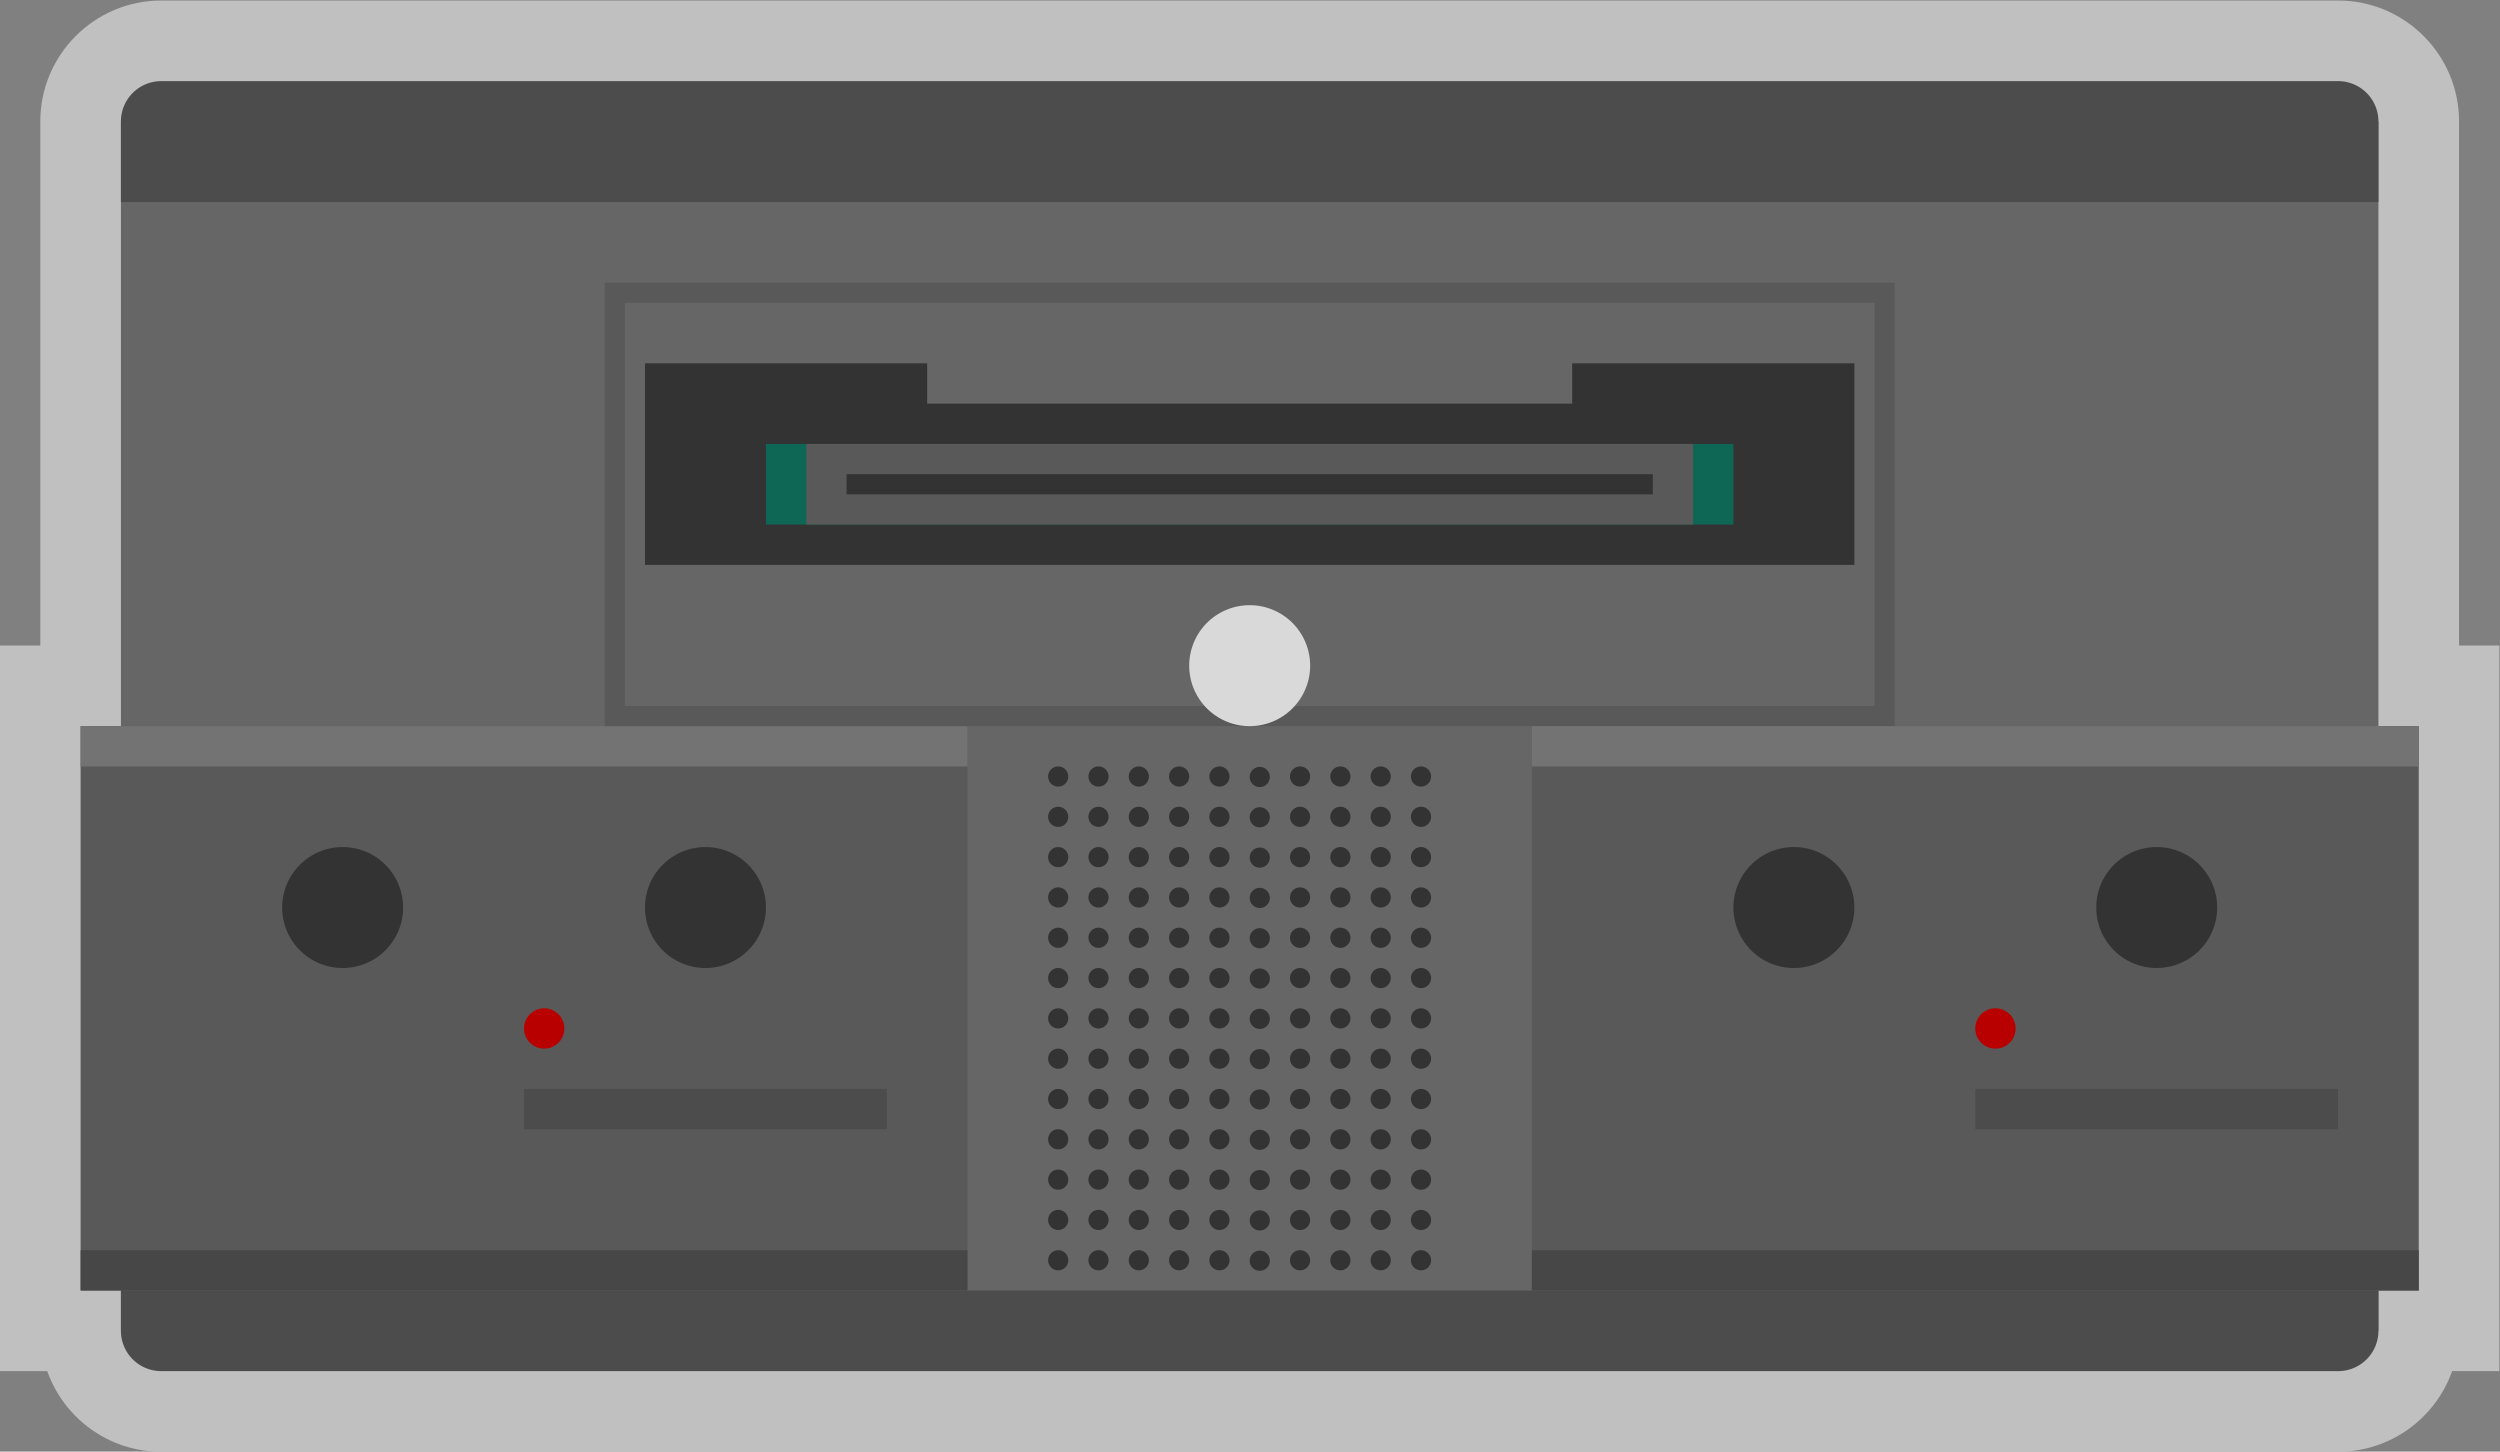 <svg xmlns="http://www.w3.org/2000/svg" xml:space="preserve" width="330.667" height="192" viewBox="0 0 330.667 192"><rect x="0" y="0" width="330.667" height="192" fill="#808080" stroke="none"/><defs><clipPath id="a" clipPathUnits="userSpaceOnUse"><path d="M0 256h256V0H0Z"/></clipPath><clipPath id="b" clipPathUnits="userSpaceOnUse"><path d="M4 200h248V56H4Z"/></clipPath><clipPath id="c" clipPathUnits="userSpaceOnUse"><path d="M0 256h256V0H0Z"/></clipPath></defs><g clip-path="url(#a)" transform="matrix(1.333 0 0 -1.333 -5.333 266.667)"><g clip-path="url(#b)" style="opacity:.5"><path d="M0 0v52c0 6.617-5.383 12-12 12h-216c-6.617 0-12-5.383-12-12V0h-4v-72h4.686c1.65-4.656 6.099-8 11.314-8h216c5.215 0 9.664 3.344 11.314 8H4V0z" style="fill:#fff;fill-opacity:1;fill-rule:nonzero;stroke:none" transform="translate(248 136)"/></g></g><path d="M240 68H16v120h224z" style="fill:#666;fill-opacity:1;fill-rule:nonzero;stroke:none" transform="matrix(1.333 0 0 -1.333 -5.333 266.667)"/><g clip-path="url(#c)" transform="matrix(1.333 0 0 -1.333 -5.333 266.667)"><path d="M0 0h-216a4 4 0 0 1-4-4v-8H4v8a4 4 0 0 1-4 4" style="fill:#4c4c4c;fill-opacity:1;fill-rule:nonzero;stroke:none" transform="translate(236 192)"/><path d="M100 72H12v56h88z" style="fill:#595959;fill-opacity:1;fill-rule:nonzero;stroke:none"/><path d="M100 128H12v-4h88z" style="fill:#737373;fill-opacity:1;fill-rule:nonzero;stroke:none"/><path d="M100 76H12v-4h88z" style="fill:#474747;fill-opacity:1;fill-rule:nonzero;stroke:none"/><path d="M0 0a6 6 0 0 0-12 0A6 6 0 0 0 0 0" style="fill:#333;fill-opacity:1;fill-rule:nonzero;stroke:none" transform="translate(44 110)"/><path d="M0 0a6 6 0 0 0-12 0A6 6 0 0 0 0 0" style="fill:#333;fill-opacity:1;fill-rule:nonzero;stroke:none" transform="translate(80 110)"/><path d="M0 0a2 2 0 1 0-4.001.001A2 2 0 0 0 0 0" style="fill:#b80000;fill-opacity:1;fill-rule:nonzero;stroke:none" transform="translate(60 98)"/><path d="M92 88H56v4h36z" style="fill:#4c4c4c;fill-opacity:1;fill-rule:nonzero;stroke:none"/><path d="M244 72h-88v56h88z" style="fill:#595959;fill-opacity:1;fill-rule:nonzero;stroke:none"/><path d="M244 76h-88v-4h88z" style="fill:#474747;fill-opacity:1;fill-rule:nonzero;stroke:none"/><path d="M0 0a6 6 0 0 0-12 0A6 6 0 0 0 0 0" style="fill:#333;fill-opacity:1;fill-rule:nonzero;stroke:none" transform="translate(188 110)"/><path d="M0 0a6 6 0 0 0-12 0A6 6 0 0 0 0 0" style="fill:#333;fill-opacity:1;fill-rule:nonzero;stroke:none" transform="translate(224 110)"/><path d="M0 0a2 2 0 1 0-4.001.001A2 2 0 0 0 0 0" style="fill:#b80000;fill-opacity:1;fill-rule:nonzero;stroke:none" transform="translate(204 98)"/><path d="M236 88h-36v4h36z" style="fill:#4c4c4c;fill-opacity:1;fill-rule:nonzero;stroke:none"/><path d="M0 0a1 1 0 1 0-2 0 1 1 0 0 0 2 0" style="fill:#333;fill-opacity:1;fill-rule:nonzero;stroke:none" transform="translate(110 123)"/><path d="M0 0a1 1 0 1 0-2 0 1 1 0 0 0 2 0" style="fill:#333;fill-opacity:1;fill-rule:nonzero;stroke:none" transform="translate(110 119)"/><path d="M0 0a1 1 0 1 0-2 0 1 1 0 0 0 2 0" style="fill:#333;fill-opacity:1;fill-rule:nonzero;stroke:none" transform="translate(110 115)"/><path d="M0 0a1 1 0 1 0-2 0 1 1 0 0 0 2 0" style="fill:#333;fill-opacity:1;fill-rule:nonzero;stroke:none" transform="translate(110 111)"/><path d="M0 0a1 1 0 1 0-2 0 1 1 0 0 0 2 0" style="fill:#333;fill-opacity:1;fill-rule:nonzero;stroke:none" transform="translate(110 107)"/><path d="M0 0a1 1 0 1 0-2 0 1 1 0 0 0 2 0" style="fill:#333;fill-opacity:1;fill-rule:nonzero;stroke:none" transform="translate(110 103)"/><path d="M0 0a1 1 0 1 0-2 0 1 1 0 0 0 2 0" style="fill:#333;fill-opacity:1;fill-rule:nonzero;stroke:none" transform="translate(110 99)"/><path d="M0 0a1 1 0 1 0-2 0 1 1 0 0 0 2 0" style="fill:#333;fill-opacity:1;fill-rule:nonzero;stroke:none" transform="translate(110 95)"/><path d="M0 0a1 1 0 1 0-2 0 1 1 0 0 0 2 0" style="fill:#333;fill-opacity:1;fill-rule:nonzero;stroke:none" transform="translate(110 91)"/><path d="M0 0a1 1 0 1 0-2 0 1 1 0 0 0 2 0" style="fill:#333;fill-opacity:1;fill-rule:nonzero;stroke:none" transform="translate(110 87)"/><path d="M0 0a1 1 0 1 0-2 0 1 1 0 0 0 2 0" style="fill:#333;fill-opacity:1;fill-rule:nonzero;stroke:none" transform="translate(110 83)"/><path d="M0 0a1 1 0 1 0-2 0 1 1 0 0 0 2 0" style="fill:#333;fill-opacity:1;fill-rule:nonzero;stroke:none" transform="translate(110 79)"/><path d="M0 0a1 1 0 1 0-2 0 1 1 0 0 0 2 0" style="fill:#333;fill-opacity:1;fill-rule:nonzero;stroke:none" transform="translate(110 75)"/><path d="M0 0a1 1 0 1 0-2 0 1 1 0 0 0 2 0" style="fill:#333;fill-opacity:1;fill-rule:nonzero;stroke:none" transform="translate(114 123)"/><path d="M0 0a1 1 0 1 0-2 0 1 1 0 0 0 2 0" style="fill:#333;fill-opacity:1;fill-rule:nonzero;stroke:none" transform="translate(114 119)"/><path d="M0 0a1 1 0 1 0-2 0 1 1 0 0 0 2 0" style="fill:#333;fill-opacity:1;fill-rule:nonzero;stroke:none" transform="translate(114 115)"/><path d="M0 0a1 1 0 1 0-2 0 1 1 0 0 0 2 0" style="fill:#333;fill-opacity:1;fill-rule:nonzero;stroke:none" transform="translate(114 111)"/><path d="M0 0a1 1 0 1 0-2 0 1 1 0 0 0 2 0" style="fill:#333;fill-opacity:1;fill-rule:nonzero;stroke:none" transform="translate(114 107)"/><path d="M0 0a1 1 0 1 0-2 0 1 1 0 0 0 2 0" style="fill:#333;fill-opacity:1;fill-rule:nonzero;stroke:none" transform="translate(114 103)"/><path d="M0 0a1 1 0 1 0-2 0 1 1 0 0 0 2 0" style="fill:#333;fill-opacity:1;fill-rule:nonzero;stroke:none" transform="translate(114 99)"/><path d="M0 0a1 1 0 1 0-2 0 1 1 0 0 0 2 0" style="fill:#333;fill-opacity:1;fill-rule:nonzero;stroke:none" transform="translate(114 95)"/><path d="M0 0a1 1 0 1 0-2 0 1 1 0 0 0 2 0" style="fill:#333;fill-opacity:1;fill-rule:nonzero;stroke:none" transform="translate(114 91)"/><path d="M0 0a1 1 0 1 0-2 0 1 1 0 0 0 2 0" style="fill:#333;fill-opacity:1;fill-rule:nonzero;stroke:none" transform="translate(114 87)"/><path d="M0 0a1 1 0 1 0-2 0 1 1 0 0 0 2 0" style="fill:#333;fill-opacity:1;fill-rule:nonzero;stroke:none" transform="translate(114 83)"/><path d="M0 0a1 1 0 1 0-2 0 1 1 0 0 0 2 0" style="fill:#333;fill-opacity:1;fill-rule:nonzero;stroke:none" transform="translate(114 79)"/><path d="M0 0a1 1 0 1 0-2 0 1 1 0 0 0 2 0" style="fill:#333;fill-opacity:1;fill-rule:nonzero;stroke:none" transform="translate(114 75)"/><path d="M0 0a1 1 0 1 0-2 0 1 1 0 0 0 2 0" style="fill:#333;fill-opacity:1;fill-rule:nonzero;stroke:none" transform="translate(118 123)"/><path d="M0 0a1 1 0 1 0-2 0 1 1 0 0 0 2 0" style="fill:#333;fill-opacity:1;fill-rule:nonzero;stroke:none" transform="translate(118 119)"/><path d="M0 0a1 1 0 1 0-2 0 1 1 0 0 0 2 0" style="fill:#333;fill-opacity:1;fill-rule:nonzero;stroke:none" transform="translate(118 115)"/><path d="M0 0a1 1 0 1 0-2 0 1 1 0 0 0 2 0" style="fill:#333;fill-opacity:1;fill-rule:nonzero;stroke:none" transform="translate(118 111)"/><path d="M0 0a1 1 0 1 0-2 0 1 1 0 0 0 2 0" style="fill:#333;fill-opacity:1;fill-rule:nonzero;stroke:none" transform="translate(118 107)"/><path d="M0 0a1 1 0 1 0-2 0 1 1 0 0 0 2 0" style="fill:#333;fill-opacity:1;fill-rule:nonzero;stroke:none" transform="translate(118 103)"/><path d="M0 0a1 1 0 1 0-2 0 1 1 0 0 0 2 0" style="fill:#333;fill-opacity:1;fill-rule:nonzero;stroke:none" transform="translate(118 99)"/><path d="M0 0a1 1 0 1 0-2 0 1 1 0 0 0 2 0" style="fill:#333;fill-opacity:1;fill-rule:nonzero;stroke:none" transform="translate(118 95)"/><path d="M0 0a1 1 0 1 0-2 0 1 1 0 0 0 2 0" style="fill:#333;fill-opacity:1;fill-rule:nonzero;stroke:none" transform="translate(118 91)"/><path d="M0 0a1 1 0 1 0-2 0 1 1 0 0 0 2 0" style="fill:#333;fill-opacity:1;fill-rule:nonzero;stroke:none" transform="translate(118 87)"/><path d="M0 0a1 1 0 1 0-2 0 1 1 0 0 0 2 0" style="fill:#333;fill-opacity:1;fill-rule:nonzero;stroke:none" transform="translate(118 83)"/><path d="M0 0a1 1 0 1 0-2 0 1 1 0 0 0 2 0" style="fill:#333;fill-opacity:1;fill-rule:nonzero;stroke:none" transform="translate(118 79)"/><path d="M0 0a1 1 0 1 0-2 0 1 1 0 0 0 2 0" style="fill:#333;fill-opacity:1;fill-rule:nonzero;stroke:none" transform="translate(118 75)"/><path d="M0 0a1 1 0 1 0-2 0 1 1 0 0 0 2 0" style="fill:#333;fill-opacity:1;fill-rule:nonzero;stroke:none" transform="translate(122 123)"/><path d="M0 0a1 1 0 1 0-2 0 1 1 0 0 0 2 0" style="fill:#333;fill-opacity:1;fill-rule:nonzero;stroke:none" transform="translate(122 119)"/><path d="M0 0a1 1 0 1 0-2 0 1 1 0 0 0 2 0" style="fill:#333;fill-opacity:1;fill-rule:nonzero;stroke:none" transform="translate(122 115)"/><path d="M0 0a1 1 0 1 0-2 0 1 1 0 0 0 2 0" style="fill:#333;fill-opacity:1;fill-rule:nonzero;stroke:none" transform="translate(122 111)"/><path d="M0 0a1 1 0 1 0-2 0 1 1 0 0 0 2 0" style="fill:#333;fill-opacity:1;fill-rule:nonzero;stroke:none" transform="translate(122 107)"/><path d="M0 0a1 1 0 1 0-2 0 1 1 0 0 0 2 0" style="fill:#333;fill-opacity:1;fill-rule:nonzero;stroke:none" transform="translate(122 103)"/><path d="M0 0a1 1 0 1 0-2 0 1 1 0 0 0 2 0" style="fill:#333;fill-opacity:1;fill-rule:nonzero;stroke:none" transform="translate(122 99)"/><path d="M0 0a1 1 0 1 0-2 0 1 1 0 0 0 2 0" style="fill:#333;fill-opacity:1;fill-rule:nonzero;stroke:none" transform="translate(122 95)"/><path d="M0 0a1 1 0 1 0-2 0 1 1 0 0 0 2 0" style="fill:#333;fill-opacity:1;fill-rule:nonzero;stroke:none" transform="translate(122 91)"/><path d="M0 0a1 1 0 1 0-2 0 1 1 0 0 0 2 0" style="fill:#333;fill-opacity:1;fill-rule:nonzero;stroke:none" transform="translate(122 87)"/><path d="M0 0a1 1 0 1 0-2 0 1 1 0 0 0 2 0" style="fill:#333;fill-opacity:1;fill-rule:nonzero;stroke:none" transform="translate(122 83)"/><path d="M0 0a1 1 0 1 0-2 0 1 1 0 0 0 2 0" style="fill:#333;fill-opacity:1;fill-rule:nonzero;stroke:none" transform="translate(122 79)"/><path d="M0 0a1 1 0 1 0-2 0 1 1 0 0 0 2 0" style="fill:#333;fill-opacity:1;fill-rule:nonzero;stroke:none" transform="translate(122 75)"/><path d="M0 0a1 1 0 1 0-2 0 1 1 0 0 0 2 0" style="fill:#333;fill-opacity:1;fill-rule:nonzero;stroke:none" transform="translate(126 123)"/><path d="M0 0a1 1 0 1 0-2 0 1 1 0 0 0 2 0" style="fill:#333;fill-opacity:1;fill-rule:nonzero;stroke:none" transform="translate(126 119)"/><path d="M0 0a1 1 0 1 0-2 0 1 1 0 0 0 2 0" style="fill:#333;fill-opacity:1;fill-rule:nonzero;stroke:none" transform="translate(126 115)"/><path d="M0 0a1 1 0 1 0-2 0 1 1 0 0 0 2 0" style="fill:#333;fill-opacity:1;fill-rule:nonzero;stroke:none" transform="translate(126 111)"/><path d="M0 0a1 1 0 1 0-2 0 1 1 0 0 0 2 0" style="fill:#333;fill-opacity:1;fill-rule:nonzero;stroke:none" transform="translate(126 107)"/><path d="M0 0a1 1 0 1 0-2 0 1 1 0 0 0 2 0" style="fill:#333;fill-opacity:1;fill-rule:nonzero;stroke:none" transform="translate(126 103)"/><path d="M0 0a1 1 0 1 0-2 0 1 1 0 0 0 2 0" style="fill:#333;fill-opacity:1;fill-rule:nonzero;stroke:none" transform="translate(126 99)"/><path d="M0 0a1 1 0 1 0-2 0 1 1 0 0 0 2 0" style="fill:#333;fill-opacity:1;fill-rule:nonzero;stroke:none" transform="translate(126 95)"/><path d="M0 0a1 1 0 1 0-2 0 1 1 0 0 0 2 0" style="fill:#333;fill-opacity:1;fill-rule:nonzero;stroke:none" transform="translate(126 91)"/><path d="M0 0a1 1 0 1 0-2 0 1 1 0 0 0 2 0" style="fill:#333;fill-opacity:1;fill-rule:nonzero;stroke:none" transform="translate(126 87)"/><path d="M0 0a1 1 0 1 0-2 0 1 1 0 0 0 2 0" style="fill:#333;fill-opacity:1;fill-rule:nonzero;stroke:none" transform="translate(126 83)"/><path d="M0 0a1 1 0 1 0-2 0 1 1 0 0 0 2 0" style="fill:#333;fill-opacity:1;fill-rule:nonzero;stroke:none" transform="translate(126 79)"/><path d="M0 0a1 1 0 1 0-2 0 1 1 0 0 0 2 0" style="fill:#333;fill-opacity:1;fill-rule:nonzero;stroke:none" transform="translate(126 75)"/><path d="M0 0a1 1 0 1 0-1.998-.002A1 1 0 0 0 0 0" style="fill:#333;fill-opacity:1;fill-rule:nonzero;stroke:none" transform="translate(130 123)"/><path d="M0 0a1 1 0 1 0-1.998-.002A1 1 0 0 0 0 0" style="fill:#333;fill-opacity:1;fill-rule:nonzero;stroke:none" transform="translate(130 119)"/><path d="M0 0a1 1 0 1 0-1.998-.002A1 1 0 0 0 0 0" style="fill:#333;fill-opacity:1;fill-rule:nonzero;stroke:none" transform="translate(130 115)"/><path d="M0 0a1 1 0 1 0-1.998-.002A1 1 0 0 0 0 0" style="fill:#333;fill-opacity:1;fill-rule:nonzero;stroke:none" transform="translate(130 111)"/><path d="M0 0a1 1 0 1 0-1.998-.002A1 1 0 0 0 0 0" style="fill:#333;fill-opacity:1;fill-rule:nonzero;stroke:none" transform="translate(130 107)"/><path d="M0 0a1 1 0 1 0-1.998-.002A1 1 0 0 0 0 0" style="fill:#333;fill-opacity:1;fill-rule:nonzero;stroke:none" transform="translate(130 103)"/><path d="M0 0a1 1 0 1 0-1.998-.002A1 1 0 0 0 0 0" style="fill:#333;fill-opacity:1;fill-rule:nonzero;stroke:none" transform="translate(130 99)"/><path d="M0 0a1 1 0 1 0-1.998-.002A1 1 0 0 0 0 0" style="fill:#333;fill-opacity:1;fill-rule:nonzero;stroke:none" transform="translate(130 95)"/><path d="M0 0a1 1 0 1 0-1.998-.002A1 1 0 0 0 0 0" style="fill:#333;fill-opacity:1;fill-rule:nonzero;stroke:none" transform="translate(130 91)"/><path d="M0 0a1 1 0 1 0-1.998-.002A1 1 0 0 0 0 0" style="fill:#333;fill-opacity:1;fill-rule:nonzero;stroke:none" transform="translate(130 87)"/><path d="M0 0a1 1 0 1 0-1.998-.002A1 1 0 0 0 0 0" style="fill:#333;fill-opacity:1;fill-rule:nonzero;stroke:none" transform="translate(130 83)"/><path d="M0 0a1 1 0 1 0-1.998-.002A1 1 0 0 0 0 0" style="fill:#333;fill-opacity:1;fill-rule:nonzero;stroke:none" transform="translate(130 79)"/><path d="M0 0a1 1 0 1 0-1.998-.002A1 1 0 0 0 0 0" style="fill:#333;fill-opacity:1;fill-rule:nonzero;stroke:none" transform="translate(130 75)"/><path d="M0 0a1 1 0 1 0-2 0 1 1 0 1 0 2 0" style="fill:#333;fill-opacity:1;fill-rule:nonzero;stroke:none" transform="translate(134 123)"/><path d="M0 0a1 1 0 1 0-2 0 1 1 0 1 0 2 0" style="fill:#333;fill-opacity:1;fill-rule:nonzero;stroke:none" transform="translate(134 119)"/><path d="M0 0a1 1 0 1 0-2 0 1 1 0 1 0 2 0" style="fill:#333;fill-opacity:1;fill-rule:nonzero;stroke:none" transform="translate(134 115)"/><path d="M0 0a1 1 0 1 0-2 0 1 1 0 1 0 2 0" style="fill:#333;fill-opacity:1;fill-rule:nonzero;stroke:none" transform="translate(134 111)"/><path d="M0 0a1 1 0 1 0-2 0 1 1 0 1 0 2 0" style="fill:#333;fill-opacity:1;fill-rule:nonzero;stroke:none" transform="translate(134 107)"/><path d="M0 0a1 1 0 1 0-2 0 1 1 0 1 0 2 0" style="fill:#333;fill-opacity:1;fill-rule:nonzero;stroke:none" transform="translate(134 103)"/><path d="M0 0a1 1 0 1 0-2 0 1 1 0 1 0 2 0" style="fill:#333;fill-opacity:1;fill-rule:nonzero;stroke:none" transform="translate(134 99)"/><path d="M0 0a1 1 0 1 0-2 0 1 1 0 1 0 2 0" style="fill:#333;fill-opacity:1;fill-rule:nonzero;stroke:none" transform="translate(134 95)"/><path d="M0 0a1 1 0 1 0-2 0 1 1 0 1 0 2 0" style="fill:#333;fill-opacity:1;fill-rule:nonzero;stroke:none" transform="translate(134 91)"/><path d="M0 0a1 1 0 1 0-2 0 1 1 0 1 0 2 0" style="fill:#333;fill-opacity:1;fill-rule:nonzero;stroke:none" transform="translate(134 87)"/><path d="M0 0a1 1 0 1 0-2 0 1 1 0 1 0 2 0" style="fill:#333;fill-opacity:1;fill-rule:nonzero;stroke:none" transform="translate(134 83)"/><path d="M0 0a1 1 0 1 0-2 0 1 1 0 1 0 2 0" style="fill:#333;fill-opacity:1;fill-rule:nonzero;stroke:none" transform="translate(134 79)"/><path d="M0 0a1 1 0 1 0-2 0 1 1 0 1 0 2 0" style="fill:#333;fill-opacity:1;fill-rule:nonzero;stroke:none" transform="translate(134 75)"/><path d="M0 0a1 1 0 1 0-2 0 1 1 0 1 0 2 0" style="fill:#333;fill-opacity:1;fill-rule:nonzero;stroke:none" transform="translate(138 123)"/><path d="M0 0a1 1 0 1 0-2 0 1 1 0 1 0 2 0" style="fill:#333;fill-opacity:1;fill-rule:nonzero;stroke:none" transform="translate(138 119)"/><path d="M0 0a1 1 0 1 0-2 0 1 1 0 1 0 2 0" style="fill:#333;fill-opacity:1;fill-rule:nonzero;stroke:none" transform="translate(138 115)"/><path d="M0 0a1 1 0 1 0-2 0 1 1 0 1 0 2 0" style="fill:#333;fill-opacity:1;fill-rule:nonzero;stroke:none" transform="translate(138 111)"/><path d="M0 0a1 1 0 1 0-2 0 1 1 0 1 0 2 0" style="fill:#333;fill-opacity:1;fill-rule:nonzero;stroke:none" transform="translate(138 107)"/><path d="M0 0a1 1 0 1 0-2 0 1 1 0 1 0 2 0" style="fill:#333;fill-opacity:1;fill-rule:nonzero;stroke:none" transform="translate(138 103)"/><path d="M0 0a1 1 0 1 0-2 0 1 1 0 1 0 2 0" style="fill:#333;fill-opacity:1;fill-rule:nonzero;stroke:none" transform="translate(138 99)"/><path d="M0 0a1 1 0 1 0-2 0 1 1 0 1 0 2 0" style="fill:#333;fill-opacity:1;fill-rule:nonzero;stroke:none" transform="translate(138 95)"/><path d="M0 0a1 1 0 1 0-2 0 1 1 0 1 0 2 0" style="fill:#333;fill-opacity:1;fill-rule:nonzero;stroke:none" transform="translate(138 91)"/><path d="M0 0a1 1 0 1 0-2 0 1 1 0 1 0 2 0" style="fill:#333;fill-opacity:1;fill-rule:nonzero;stroke:none" transform="translate(138 87)"/><path d="M0 0a1 1 0 1 0-2 0 1 1 0 1 0 2 0" style="fill:#333;fill-opacity:1;fill-rule:nonzero;stroke:none" transform="translate(138 83)"/><path d="M0 0a1 1 0 1 0-2 0 1 1 0 1 0 2 0" style="fill:#333;fill-opacity:1;fill-rule:nonzero;stroke:none" transform="translate(138 79)"/><path d="M0 0a1 1 0 1 0-2 0 1 1 0 1 0 2 0" style="fill:#333;fill-opacity:1;fill-rule:nonzero;stroke:none" transform="translate(138 75)"/><path d="M0 0a1 1 0 1 0-2 0 1 1 0 1 0 2 0" style="fill:#333;fill-opacity:1;fill-rule:nonzero;stroke:none" transform="translate(142 123)"/><path d="M0 0a1 1 0 1 0-2 0 1 1 0 1 0 2 0" style="fill:#333;fill-opacity:1;fill-rule:nonzero;stroke:none" transform="translate(142 119)"/><path d="M0 0a1 1 0 1 0-2 0 1 1 0 1 0 2 0" style="fill:#333;fill-opacity:1;fill-rule:nonzero;stroke:none" transform="translate(142 115)"/><path d="M0 0a1 1 0 1 0-2 0 1 1 0 1 0 2 0" style="fill:#333;fill-opacity:1;fill-rule:nonzero;stroke:none" transform="translate(142 111)"/><path d="M0 0a1 1 0 1 0-2 0 1 1 0 1 0 2 0" style="fill:#333;fill-opacity:1;fill-rule:nonzero;stroke:none" transform="translate(142 107)"/><path d="M0 0a1 1 0 1 0-2 0 1 1 0 1 0 2 0" style="fill:#333;fill-opacity:1;fill-rule:nonzero;stroke:none" transform="translate(142 103)"/><path d="M0 0a1 1 0 1 0-2 0 1 1 0 1 0 2 0" style="fill:#333;fill-opacity:1;fill-rule:nonzero;stroke:none" transform="translate(142 99)"/><path d="M0 0a1 1 0 1 0-2 0 1 1 0 1 0 2 0" style="fill:#333;fill-opacity:1;fill-rule:nonzero;stroke:none" transform="translate(142 95)"/><path d="M0 0a1 1 0 1 0-2 0 1 1 0 1 0 2 0" style="fill:#333;fill-opacity:1;fill-rule:nonzero;stroke:none" transform="translate(142 91)"/><path d="M0 0a1 1 0 1 0-2 0 1 1 0 1 0 2 0" style="fill:#333;fill-opacity:1;fill-rule:nonzero;stroke:none" transform="translate(142 87)"/><path d="M0 0a1 1 0 1 0-2 0 1 1 0 1 0 2 0" style="fill:#333;fill-opacity:1;fill-rule:nonzero;stroke:none" transform="translate(142 83)"/><path d="M0 0a1 1 0 1 0-2 0 1 1 0 1 0 2 0" style="fill:#333;fill-opacity:1;fill-rule:nonzero;stroke:none" transform="translate(142 79)"/><path d="M0 0a1 1 0 1 0-2 0 1 1 0 1 0 2 0" style="fill:#333;fill-opacity:1;fill-rule:nonzero;stroke:none" transform="translate(142 75)"/><path d="M0 0a1 1 0 1 0-2 0 1 1 0 1 0 2 0" style="fill:#333;fill-opacity:1;fill-rule:nonzero;stroke:none" transform="translate(146 123)"/><path d="M0 0a1 1 0 1 0-2 0 1 1 0 1 0 2 0" style="fill:#333;fill-opacity:1;fill-rule:nonzero;stroke:none" transform="translate(146 119)"/><path d="M0 0a1 1 0 1 0-2 0 1 1 0 1 0 2 0" style="fill:#333;fill-opacity:1;fill-rule:nonzero;stroke:none" transform="translate(146 115)"/><path d="M0 0a1 1 0 1 0-2 0 1 1 0 1 0 2 0" style="fill:#333;fill-opacity:1;fill-rule:nonzero;stroke:none" transform="translate(146 111)"/><path d="M0 0a1 1 0 1 0-2 0 1 1 0 1 0 2 0" style="fill:#333;fill-opacity:1;fill-rule:nonzero;stroke:none" transform="translate(146 107)"/><path d="M0 0a1 1 0 1 0-2 0 1 1 0 1 0 2 0" style="fill:#333;fill-opacity:1;fill-rule:nonzero;stroke:none" transform="translate(146 103)"/><path d="M0 0a1 1 0 1 0-2 0 1 1 0 1 0 2 0" style="fill:#333;fill-opacity:1;fill-rule:nonzero;stroke:none" transform="translate(146 99)"/><path d="M0 0a1 1 0 1 0-2 0 1 1 0 1 0 2 0" style="fill:#333;fill-opacity:1;fill-rule:nonzero;stroke:none" transform="translate(146 95)"/><path d="M0 0a1 1 0 1 0-2 0 1 1 0 1 0 2 0" style="fill:#333;fill-opacity:1;fill-rule:nonzero;stroke:none" transform="translate(146 91)"/><path d="M0 0a1 1 0 1 0-2 0 1 1 0 1 0 2 0" style="fill:#333;fill-opacity:1;fill-rule:nonzero;stroke:none" transform="translate(146 87)"/><path d="M0 0a1 1 0 1 0-2 0 1 1 0 1 0 2 0" style="fill:#333;fill-opacity:1;fill-rule:nonzero;stroke:none" transform="translate(146 83)"/><path d="M0 0a1 1 0 1 0-2 0 1 1 0 1 0 2 0" style="fill:#333;fill-opacity:1;fill-rule:nonzero;stroke:none" transform="translate(146 79)"/><path d="M0 0a1 1 0 1 0-2 0 1 1 0 1 0 2 0" style="fill:#333;fill-opacity:1;fill-rule:nonzero;stroke:none" transform="translate(146 75)"/><path d="M0 0h-216a4 4 0 0 0-4 4v4H4V4a4 4 0 0 0-4-4" style="fill:#4c4c4c;fill-opacity:1;fill-rule:nonzero;stroke:none" transform="translate(236 64)"/><path d="M192 172H64v-44h128zm-2-42H66v40h124z" style="fill:#595959;fill-opacity:1;fill-rule:nonzero;stroke:none"/><path d="M0 0v-4h-64v4h-28v-20H28V0Z" style="fill:#333;fill-opacity:1;fill-rule:nonzero;stroke:none" transform="translate(160 164)"/><path d="M176 148H80v8h96z" style="fill:#0e6654;fill-opacity:1;fill-rule:nonzero;stroke:none"/><path d="M172 148H84v8h88z" style="fill:#595959;fill-opacity:1;fill-rule:nonzero;stroke:none"/><path d="M168 151H88v2h80z" style="fill:#333;fill-opacity:1;fill-rule:nonzero;stroke:none"/><path d="M244 128h-88v-4h88z" style="fill:#737373;fill-opacity:1;fill-rule:nonzero;stroke:none"/><path d="M0 0a6 6 0 0 0-12 0A6 6 0 0 0 0 0" style="fill:#d9d9d9;fill-opacity:1;fill-rule:nonzero;stroke:none" transform="translate(134 134)"/></g></svg>